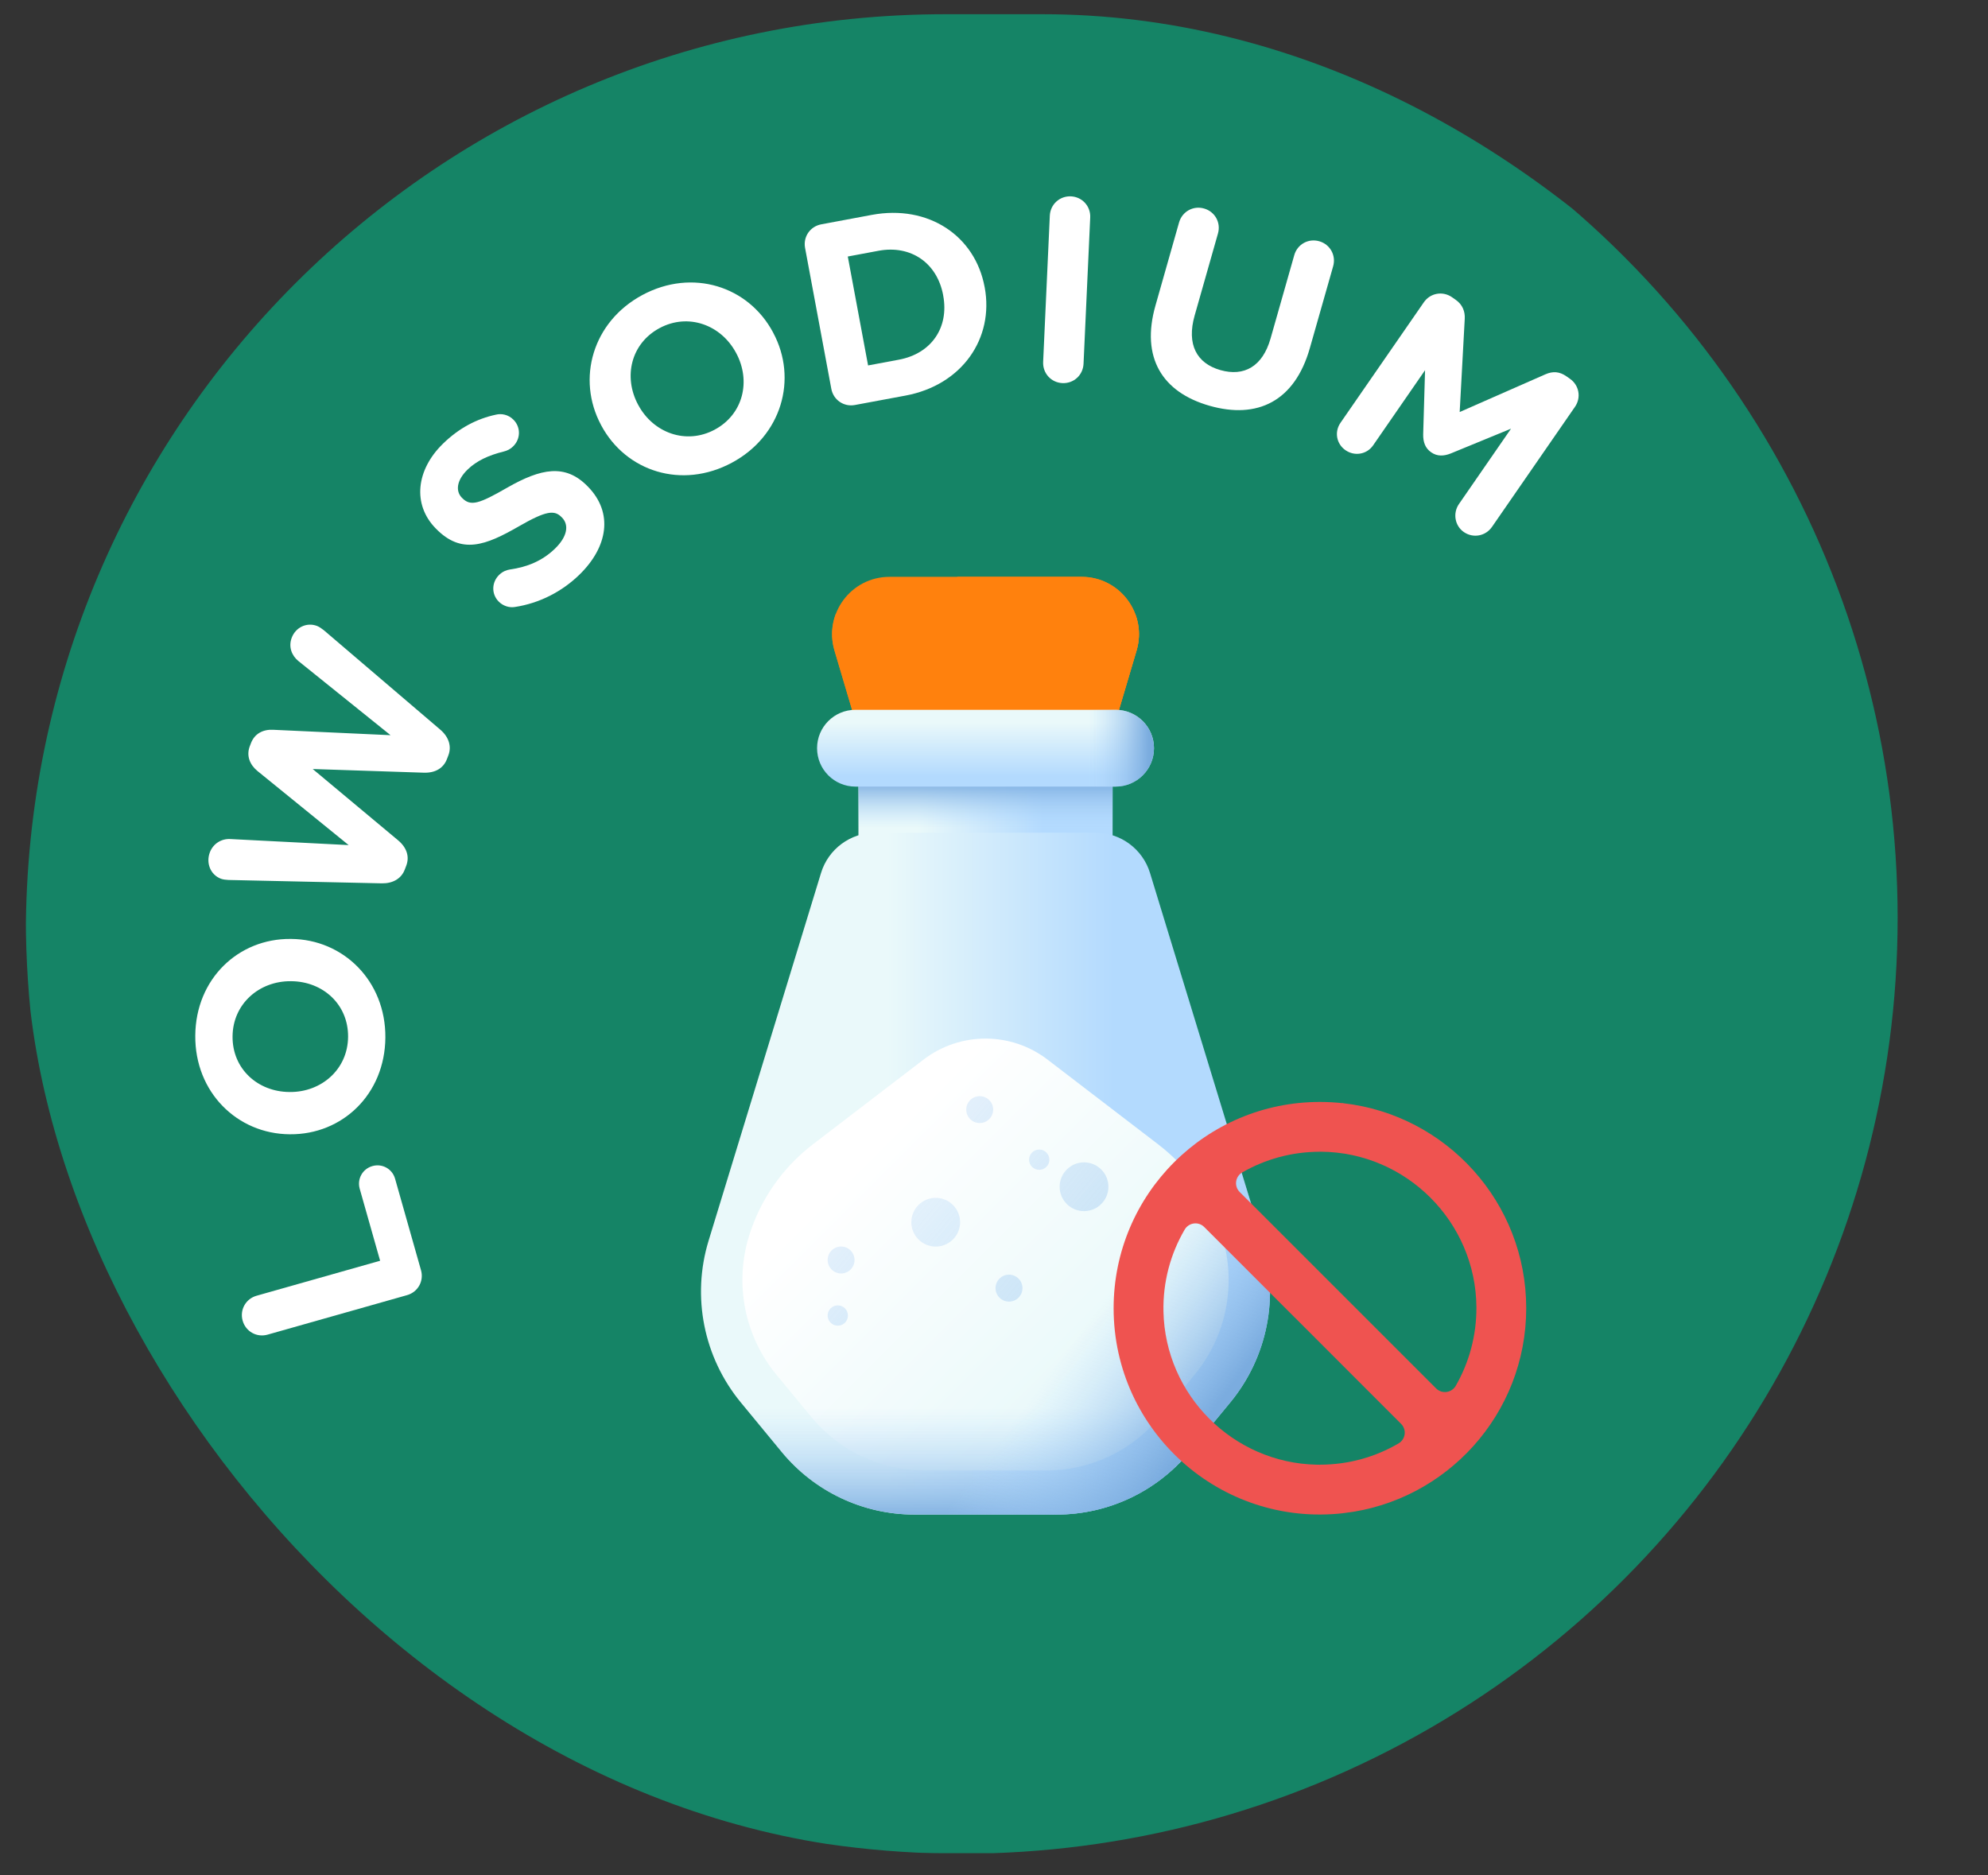 <svg width="53" height="50" viewBox="0 0 53 50" fill="none" xmlns="http://www.w3.org/2000/svg">
<rect x="0" y="0" width="53" height="50" fill="#333333" stroke="none"/>
<g clip-path="url(#clip0_1436_31288)">
<circle cx="25.64" cy="24.471" r="24.951" fill="#158466"/>
</g>
<path d="M28.834 15.379H23.714C22.691 15.379 21.957 16.363 22.247 17.343L22.926 19.633H29.622L30.301 17.343C30.591 16.363 29.857 15.379 28.834 15.379Z" fill="#FF810D"/>
<path d="M22.247 17.344L22.926 19.634H29.622L30.301 17.344C30.401 17.006 30.379 16.668 30.266 16.369H22.282C22.169 16.668 22.147 17.006 22.247 17.344Z" fill="#FF810D"/>
<path d="M28.834 15.379H25.52V19.633H29.622L30.301 17.343C30.591 16.363 29.857 15.379 28.834 15.379Z" fill="#FF810D"/>
<path d="M22.886 20.264H29.662V24.124H22.886V20.264Z" fill="url(#paint0_linear_1436_31288)"/>
<path d="M22.886 20.264H29.662V24.124H22.886V20.264Z" fill="url(#paint1_linear_1436_31288)"/>
<path d="M29.74 20.972H22.807C22.241 20.972 21.783 20.514 21.783 19.948C21.783 19.382 22.241 18.924 22.807 18.924H29.74C30.306 18.924 30.765 19.382 30.765 19.948C30.765 20.514 30.306 20.972 29.74 20.972Z" fill="url(#paint2_linear_1436_31288)"/>
<path d="M29.741 18.924H26.612V20.972H29.741C30.306 20.972 30.765 20.514 30.765 19.948C30.765 19.382 30.306 18.924 29.741 18.924Z" fill="url(#paint3_linear_1436_31288)"/>
<path d="M29.209 22.201H23.338C22.672 22.201 22.084 22.636 21.889 23.273L18.892 33.075C18.435 34.568 18.759 36.191 19.753 37.395L20.841 38.713C21.713 39.769 23.01 40.38 24.378 40.38H28.17C29.538 40.38 30.835 39.769 31.707 38.713L32.795 37.395C33.789 36.191 34.113 34.568 33.656 33.075L30.659 23.273C30.464 22.636 29.876 22.201 29.209 22.201Z" fill="url(#paint4_linear_1436_31288)"/>
<path d="M32.582 32.963C32.284 31.989 31.689 31.132 30.88 30.512L27.927 28.25C26.952 27.503 25.597 27.503 24.621 28.25L21.668 30.512C20.86 31.132 20.265 31.989 19.966 32.963C19.576 34.239 19.853 35.626 20.702 36.655L21.632 37.781C22.377 38.683 23.485 39.205 24.654 39.205H27.894C29.064 39.205 30.172 38.683 30.916 37.781L31.846 36.655C32.696 35.626 32.972 34.239 32.582 32.963Z" fill="url(#paint5_linear_1436_31288)"/>
<path d="M26.119 29.942C26.317 29.942 26.478 29.782 26.478 29.583C26.478 29.385 26.317 29.225 26.119 29.225C25.921 29.225 25.76 29.385 25.76 29.583C25.76 29.782 25.921 29.942 26.119 29.942Z" fill="url(#paint6_linear_1436_31288)"/>
<path d="M26.9 34.702C27.098 34.702 27.259 34.541 27.259 34.343C27.259 34.145 27.098 33.984 26.9 33.984C26.702 33.984 26.541 34.145 26.541 34.343C26.541 34.541 26.702 34.702 26.9 34.702Z" fill="url(#paint7_linear_1436_31288)"/>
<path d="M28.9 32.29C29.259 32.29 29.55 31.999 29.55 31.64C29.55 31.281 29.259 30.99 28.9 30.99C28.541 30.99 28.25 31.281 28.25 31.64C28.25 31.999 28.541 32.29 28.9 32.29Z" fill="url(#paint8_linear_1436_31288)"/>
<path d="M24.946 33.235C25.305 33.235 25.596 32.944 25.596 32.585C25.596 32.227 25.305 31.936 24.946 31.936C24.587 31.936 24.296 32.227 24.296 32.585C24.296 32.944 24.587 33.235 24.946 33.235Z" fill="url(#paint9_linear_1436_31288)"/>
<path d="M27.706 31.189C27.855 31.189 27.976 31.068 27.976 30.919C27.976 30.77 27.855 30.648 27.706 30.648C27.556 30.648 27.435 30.77 27.435 30.919C27.435 31.068 27.556 31.189 27.706 31.189Z" fill="url(#paint10_linear_1436_31288)"/>
<path d="M22.424 33.952C22.622 33.952 22.782 33.791 22.782 33.593C22.782 33.395 22.622 33.234 22.424 33.234C22.225 33.234 22.065 33.395 22.065 33.593C22.065 33.791 22.225 33.952 22.424 33.952Z" fill="url(#paint11_linear_1436_31288)"/>
<path d="M22.335 35.344C22.485 35.344 22.606 35.223 22.606 35.073C22.606 34.924 22.485 34.803 22.335 34.803C22.186 34.803 22.065 34.924 22.065 35.073C22.065 35.223 22.186 35.344 22.335 35.344Z" fill="url(#paint12_linear_1436_31288)"/>
<path d="M30.213 35.076C30.362 35.076 30.483 34.955 30.483 34.806C30.483 34.656 30.362 34.535 30.213 34.535C30.063 34.535 29.942 34.656 29.942 34.806C29.942 34.955 30.063 35.076 30.213 35.076Z" fill="url(#paint13_linear_1436_31288)"/>
<path d="M18.892 33.075C18.436 34.569 18.759 36.191 19.753 37.396L20.841 38.713C21.713 39.769 23.01 40.38 24.378 40.38H28.17C29.538 40.38 30.835 39.769 31.707 38.713L32.795 37.396C33.789 36.191 34.113 34.569 33.656 33.075L32.376 28.889H20.172L18.892 33.075Z" fill="url(#paint14_linear_1436_31288)"/>
<path d="M18.892 33.075C18.436 34.569 18.759 36.191 19.753 37.396L20.841 38.713C21.713 39.769 23.01 40.38 24.378 40.38H28.17C29.538 40.38 30.835 39.769 31.707 38.713L32.795 37.396C33.789 36.191 34.113 34.569 33.656 33.075L32.376 28.889H20.172L18.892 33.075Z" fill="url(#paint15_linear_1436_31288)"/>
<g clip-path="url(#clip1_1436_31288)">
<path d="M35.817 29.414L34.746 29.599L35.189 30.706C35.198 30.706 35.206 30.706 35.215 30.706C37.49 30.721 39.346 32.577 39.361 34.851C39.365 35.613 39.165 36.329 38.811 36.946C38.702 37.136 38.442 37.172 38.287 37.017C38.145 36.875 34.952 33.681 34.801 33.531H34.261L34.265 34.695L34.511 35.118C34.579 35.187 37.34 37.948 37.353 37.962C37.508 38.116 37.473 38.374 37.284 38.484C36.668 38.844 35.952 39.05 35.189 39.05L34.746 40.157L35.817 40.342C38.558 40.03 40.689 37.703 40.689 34.878C40.689 32.053 38.558 29.726 35.817 29.414Z" fill="#EF5350"/>
<path d="M35.733 40.268C35.387 39.958 35.189 39.515 35.189 39.051C35.159 39.051 35.129 39.05 35.099 39.05C32.873 39.003 31.065 37.194 31.018 34.968C31.001 34.171 31.209 33.423 31.583 32.783C31.693 32.594 31.951 32.559 32.105 32.714C32.218 32.826 34.401 35.009 34.511 35.119C34.49 34.989 34.479 34.858 34.479 34.726C34.479 34.287 34.595 33.885 34.801 33.531C34.022 32.753 33.843 32.574 33.05 31.78C32.895 31.626 32.93 31.366 33.12 31.257C33.73 30.907 34.436 30.707 35.189 30.707V30.707C35.189 30.242 35.387 29.799 35.733 29.49L35.817 29.415C35.611 29.391 35.401 29.379 35.189 29.379C32.151 29.379 29.689 31.841 29.689 34.879C29.689 38.151 32.535 40.716 35.817 40.343L35.733 40.268Z" fill="#EF5350"/>
</g>
<path d="M10.852 34.53L7.134 35.583C6.845 35.665 6.551 35.501 6.469 35.211C6.387 34.922 6.551 34.628 6.84 34.546L10.134 33.613L9.59 31.694C9.516 31.431 9.666 31.163 9.928 31.089C10.191 31.014 10.459 31.164 10.533 31.427L11.224 33.865C11.306 34.154 11.142 34.448 10.852 34.53Z" fill="white"/>
<path d="M10.274 27.665C10.261 29.177 9.125 30.252 7.732 30.241L7.718 30.241C6.325 30.229 5.193 29.121 5.206 27.609C5.218 26.097 6.354 25.021 7.747 25.033L7.761 25.033C9.154 25.044 10.286 26.153 10.274 27.665ZM9.28 27.643C9.287 26.775 8.606 26.167 7.766 26.16L7.752 26.16C6.912 26.153 6.207 26.763 6.2 27.631C6.192 28.499 6.873 29.107 7.713 29.114L7.727 29.114C8.567 29.121 9.273 28.511 9.28 27.643Z" fill="white"/>
<path d="M10.18 23.551L6.093 23.461C6.027 23.458 5.948 23.45 5.889 23.428C5.607 23.32 5.488 23.005 5.595 22.724C5.685 22.488 5.908 22.356 6.142 22.37L9.295 22.531L6.864 20.556C6.659 20.387 6.562 20.148 6.66 19.893L6.69 19.815C6.787 19.56 7.011 19.443 7.283 19.457L10.412 19.601L7.953 17.622C7.782 17.482 7.683 17.249 7.778 17.001C7.882 16.726 8.177 16.584 8.451 16.688C8.51 16.711 8.581 16.76 8.633 16.802L11.741 19.456C11.961 19.645 12.046 19.895 11.954 20.137L11.914 20.241C11.821 20.483 11.601 20.609 11.305 20.601L8.337 20.503L10.616 22.406C10.843 22.597 10.923 22.838 10.831 23.08L10.791 23.184C10.699 23.427 10.47 23.556 10.18 23.551Z" fill="white"/>
<path d="M15.45 15.319C14.989 15.769 14.386 16.084 13.721 16.184C13.578 16.207 13.41 16.156 13.293 16.036C13.097 15.835 13.106 15.524 13.306 15.328C13.406 15.23 13.511 15.197 13.595 15.183C14.051 15.119 14.459 14.956 14.8 14.623C15.115 14.316 15.183 14.004 14.983 13.799L14.973 13.789C14.783 13.594 14.565 13.611 13.832 14.033C12.949 14.542 12.303 14.791 11.623 14.095L11.613 14.085C10.992 13.448 11.093 12.529 11.809 11.83C12.235 11.414 12.713 11.163 13.224 11.055C13.358 11.022 13.546 11.044 13.693 11.194C13.889 11.395 13.88 11.707 13.679 11.902C13.604 11.976 13.525 12.014 13.43 12.038C13.028 12.137 12.704 12.286 12.464 12.521C12.168 12.809 12.145 13.096 12.311 13.267L12.321 13.277C12.546 13.507 12.77 13.435 13.527 12.999C14.42 12.49 15.07 12.355 15.666 12.966L15.676 12.976C16.356 13.672 16.206 14.581 15.45 15.319Z" fill="white"/>
<path d="M19.509 12.338C18.177 13.052 16.688 12.571 16.03 11.343L16.024 11.331C15.366 10.103 15.796 8.578 17.128 7.864C18.461 7.15 19.95 7.631 20.608 8.859L20.614 8.872C21.272 10.1 20.842 11.624 19.509 12.338ZM19.052 11.456C19.817 11.046 20.024 10.157 19.628 9.416L19.621 9.404C19.224 8.663 18.351 8.337 17.585 8.747C16.82 9.157 16.614 10.046 17.01 10.787L17.017 10.799C17.414 11.539 18.287 11.865 19.052 11.456Z" fill="white"/>
<path d="M22.163 10.367L21.463 6.609C21.408 6.313 21.599 6.036 21.895 5.981L23.243 5.729C24.757 5.448 25.997 6.292 26.249 7.648L26.252 7.661C26.504 9.017 25.654 10.265 24.14 10.547L22.791 10.798C22.495 10.853 22.218 10.662 22.163 10.367ZM23.143 9.743L23.962 9.59C24.829 9.429 25.305 8.735 25.146 7.882L25.144 7.868C24.985 7.014 24.288 6.525 23.421 6.686L22.602 6.839L23.143 9.743Z" fill="white"/>
<path d="M27.81 9.651L27.988 5.749C28.002 5.449 28.251 5.222 28.551 5.235C28.852 5.249 29.079 5.498 29.065 5.798L28.887 9.7C28.873 10.001 28.625 10.228 28.324 10.214C28.024 10.201 27.797 9.952 27.81 9.651Z" fill="white"/>
<path d="M32.249 10.819C30.983 10.459 30.41 9.532 30.805 8.145L31.434 5.93C31.517 5.64 31.811 5.476 32.1 5.559C32.39 5.641 32.554 5.935 32.471 6.225L31.849 8.413C31.631 9.18 31.902 9.687 32.535 9.867C33.167 10.047 33.66 9.772 33.873 9.025L34.505 6.803C34.587 6.513 34.881 6.349 35.171 6.432C35.46 6.514 35.624 6.808 35.542 7.098L34.921 9.279C34.516 10.707 33.515 11.179 32.249 10.819Z" fill="white"/>
<path d="M35.737 11.273L37.959 8.06C38.13 7.812 38.461 7.752 38.709 7.923L38.806 7.991C38.996 8.122 39.061 8.312 39.05 8.5L38.915 10.985L41.202 9.979C41.398 9.893 41.576 9.905 41.755 10.029L41.852 10.097C42.1 10.268 42.16 10.599 41.989 10.846L39.776 14.048C39.605 14.295 39.274 14.356 39.026 14.185C38.784 14.018 38.728 13.681 38.895 13.439L40.284 11.429L38.679 12.089C38.491 12.164 38.316 12.171 38.155 12.059C37.994 11.948 37.939 11.782 37.942 11.58L37.992 9.87L36.607 11.874C36.44 12.116 36.113 12.171 35.871 12.003C35.629 11.836 35.57 11.515 35.737 11.273Z" fill="white"/>
<defs>
<linearGradient id="paint0_linear_1436_31288" x1="24.466" y1="22.194" x2="27.812" y2="22.194" gradientUnits="userSpaceOnUse">
<stop stop-color="#EAF9FA"/>
<stop offset="1" stop-color="#B3DAFE"/>
</linearGradient>
<linearGradient id="paint1_linear_1436_31288" x1="26.274" y1="22.085" x2="26.274" y2="20.817" gradientUnits="userSpaceOnUse">
<stop stop-color="#B3DAFE" stop-opacity="0"/>
<stop offset="1" stop-color="#7BACDF"/>
</linearGradient>
<linearGradient id="paint2_linear_1436_31288" x1="26.274" y1="19.262" x2="26.274" y2="20.695" gradientUnits="userSpaceOnUse">
<stop stop-color="#EAF9FA"/>
<stop offset="1" stop-color="#B3DAFE"/>
</linearGradient>
<linearGradient id="paint3_linear_1436_31288" x1="29.021" y1="19.948" x2="30.624" y2="19.948" gradientUnits="userSpaceOnUse">
<stop stop-color="#B3DAFE" stop-opacity="0"/>
<stop offset="1" stop-color="#7BACDF"/>
</linearGradient>
<linearGradient id="paint4_linear_1436_31288" x1="23.649" y1="31.29" x2="29.709" y2="31.29" gradientUnits="userSpaceOnUse">
<stop stop-color="#EAF9FA"/>
<stop offset="1" stop-color="#B3DAFE"/>
</linearGradient>
<linearGradient id="paint5_linear_1436_31288" x1="23.003" y1="30.876" x2="28.75" y2="36.623" gradientUnits="userSpaceOnUse">
<stop stop-color="white"/>
<stop offset="1" stop-color="#EAF9FA"/>
</linearGradient>
<linearGradient id="paint6_linear_1436_31288" x1="20.184" y1="24.599" x2="39.831" y2="41.101" gradientUnits="userSpaceOnUse">
<stop stop-color="#B3DAFE" stop-opacity="0"/>
<stop offset="1" stop-color="#7BACDF"/>
</linearGradient>
<linearGradient id="paint7_linear_1436_31288" x1="19.073" y1="27.77" x2="38.721" y2="44.272" gradientUnits="userSpaceOnUse">
<stop stop-color="#B3DAFE" stop-opacity="0"/>
<stop offset="1" stop-color="#7BACDF"/>
</linearGradient>
<linearGradient id="paint8_linear_1436_31288" x1="21.232" y1="25.199" x2="40.879" y2="41.701" gradientUnits="userSpaceOnUse">
<stop stop-color="#B3DAFE" stop-opacity="0"/>
<stop offset="1" stop-color="#7BACDF"/>
</linearGradient>
<linearGradient id="paint9_linear_1436_31288" x1="19.132" y1="27.702" x2="38.779" y2="44.204" gradientUnits="userSpaceOnUse">
<stop stop-color="#B3DAFE" stop-opacity="0"/>
<stop offset="1" stop-color="#7BACDF"/>
</linearGradient>
<linearGradient id="paint10_linear_1436_31288" x1="21.093" y1="25.365" x2="40.74" y2="41.867" gradientUnits="userSpaceOnUse">
<stop stop-color="#B3DAFE" stop-opacity="0"/>
<stop offset="1" stop-color="#7BACDF"/>
</linearGradient>
<linearGradient id="paint11_linear_1436_31288" x1="16.489" y1="28.608" x2="36.136" y2="45.11" gradientUnits="userSpaceOnUse">
<stop stop-color="#B3DAFE" stop-opacity="0"/>
<stop offset="1" stop-color="#7BACDF"/>
</linearGradient>
<linearGradient id="paint12_linear_1436_31288" x1="15.723" y1="29.519" x2="35.37" y2="46.021" gradientUnits="userSpaceOnUse">
<stop stop-color="#B3DAFE" stop-opacity="0"/>
<stop offset="1" stop-color="#7BACDF"/>
</linearGradient>
<linearGradient id="paint13_linear_1436_31288" x1="20.216" y1="26.409" x2="39.863" y2="42.911" gradientUnits="userSpaceOnUse">
<stop stop-color="#B3DAFE" stop-opacity="0"/>
<stop offset="1" stop-color="#7BACDF"/>
</linearGradient>
<linearGradient id="paint14_linear_1436_31288" x1="26.274" y1="37.529" x2="26.274" y2="40.616" gradientUnits="userSpaceOnUse">
<stop stop-color="#B3DAFE" stop-opacity="0"/>
<stop offset="1" stop-color="#7BACDF"/>
</linearGradient>
<linearGradient id="paint15_linear_1436_31288" x1="28.795" y1="35.521" x2="32.057" y2="37.968" gradientUnits="userSpaceOnUse">
<stop stop-color="#B3DAFE" stop-opacity="0"/>
<stop offset="1" stop-color="#7BACDF"/>
</linearGradient>
<clipPath id="clip0_1436_31288">
<rect x="0.689" y="0.379" width="51.623" height="49.029" rx="24.515" fill="white"/>
</clipPath>
<clipPath id="clip1_1436_31288">
<rect width="11" height="11" fill="white" transform="translate(29.689 29.379)"/>
</clipPath>
</defs>
</svg>
